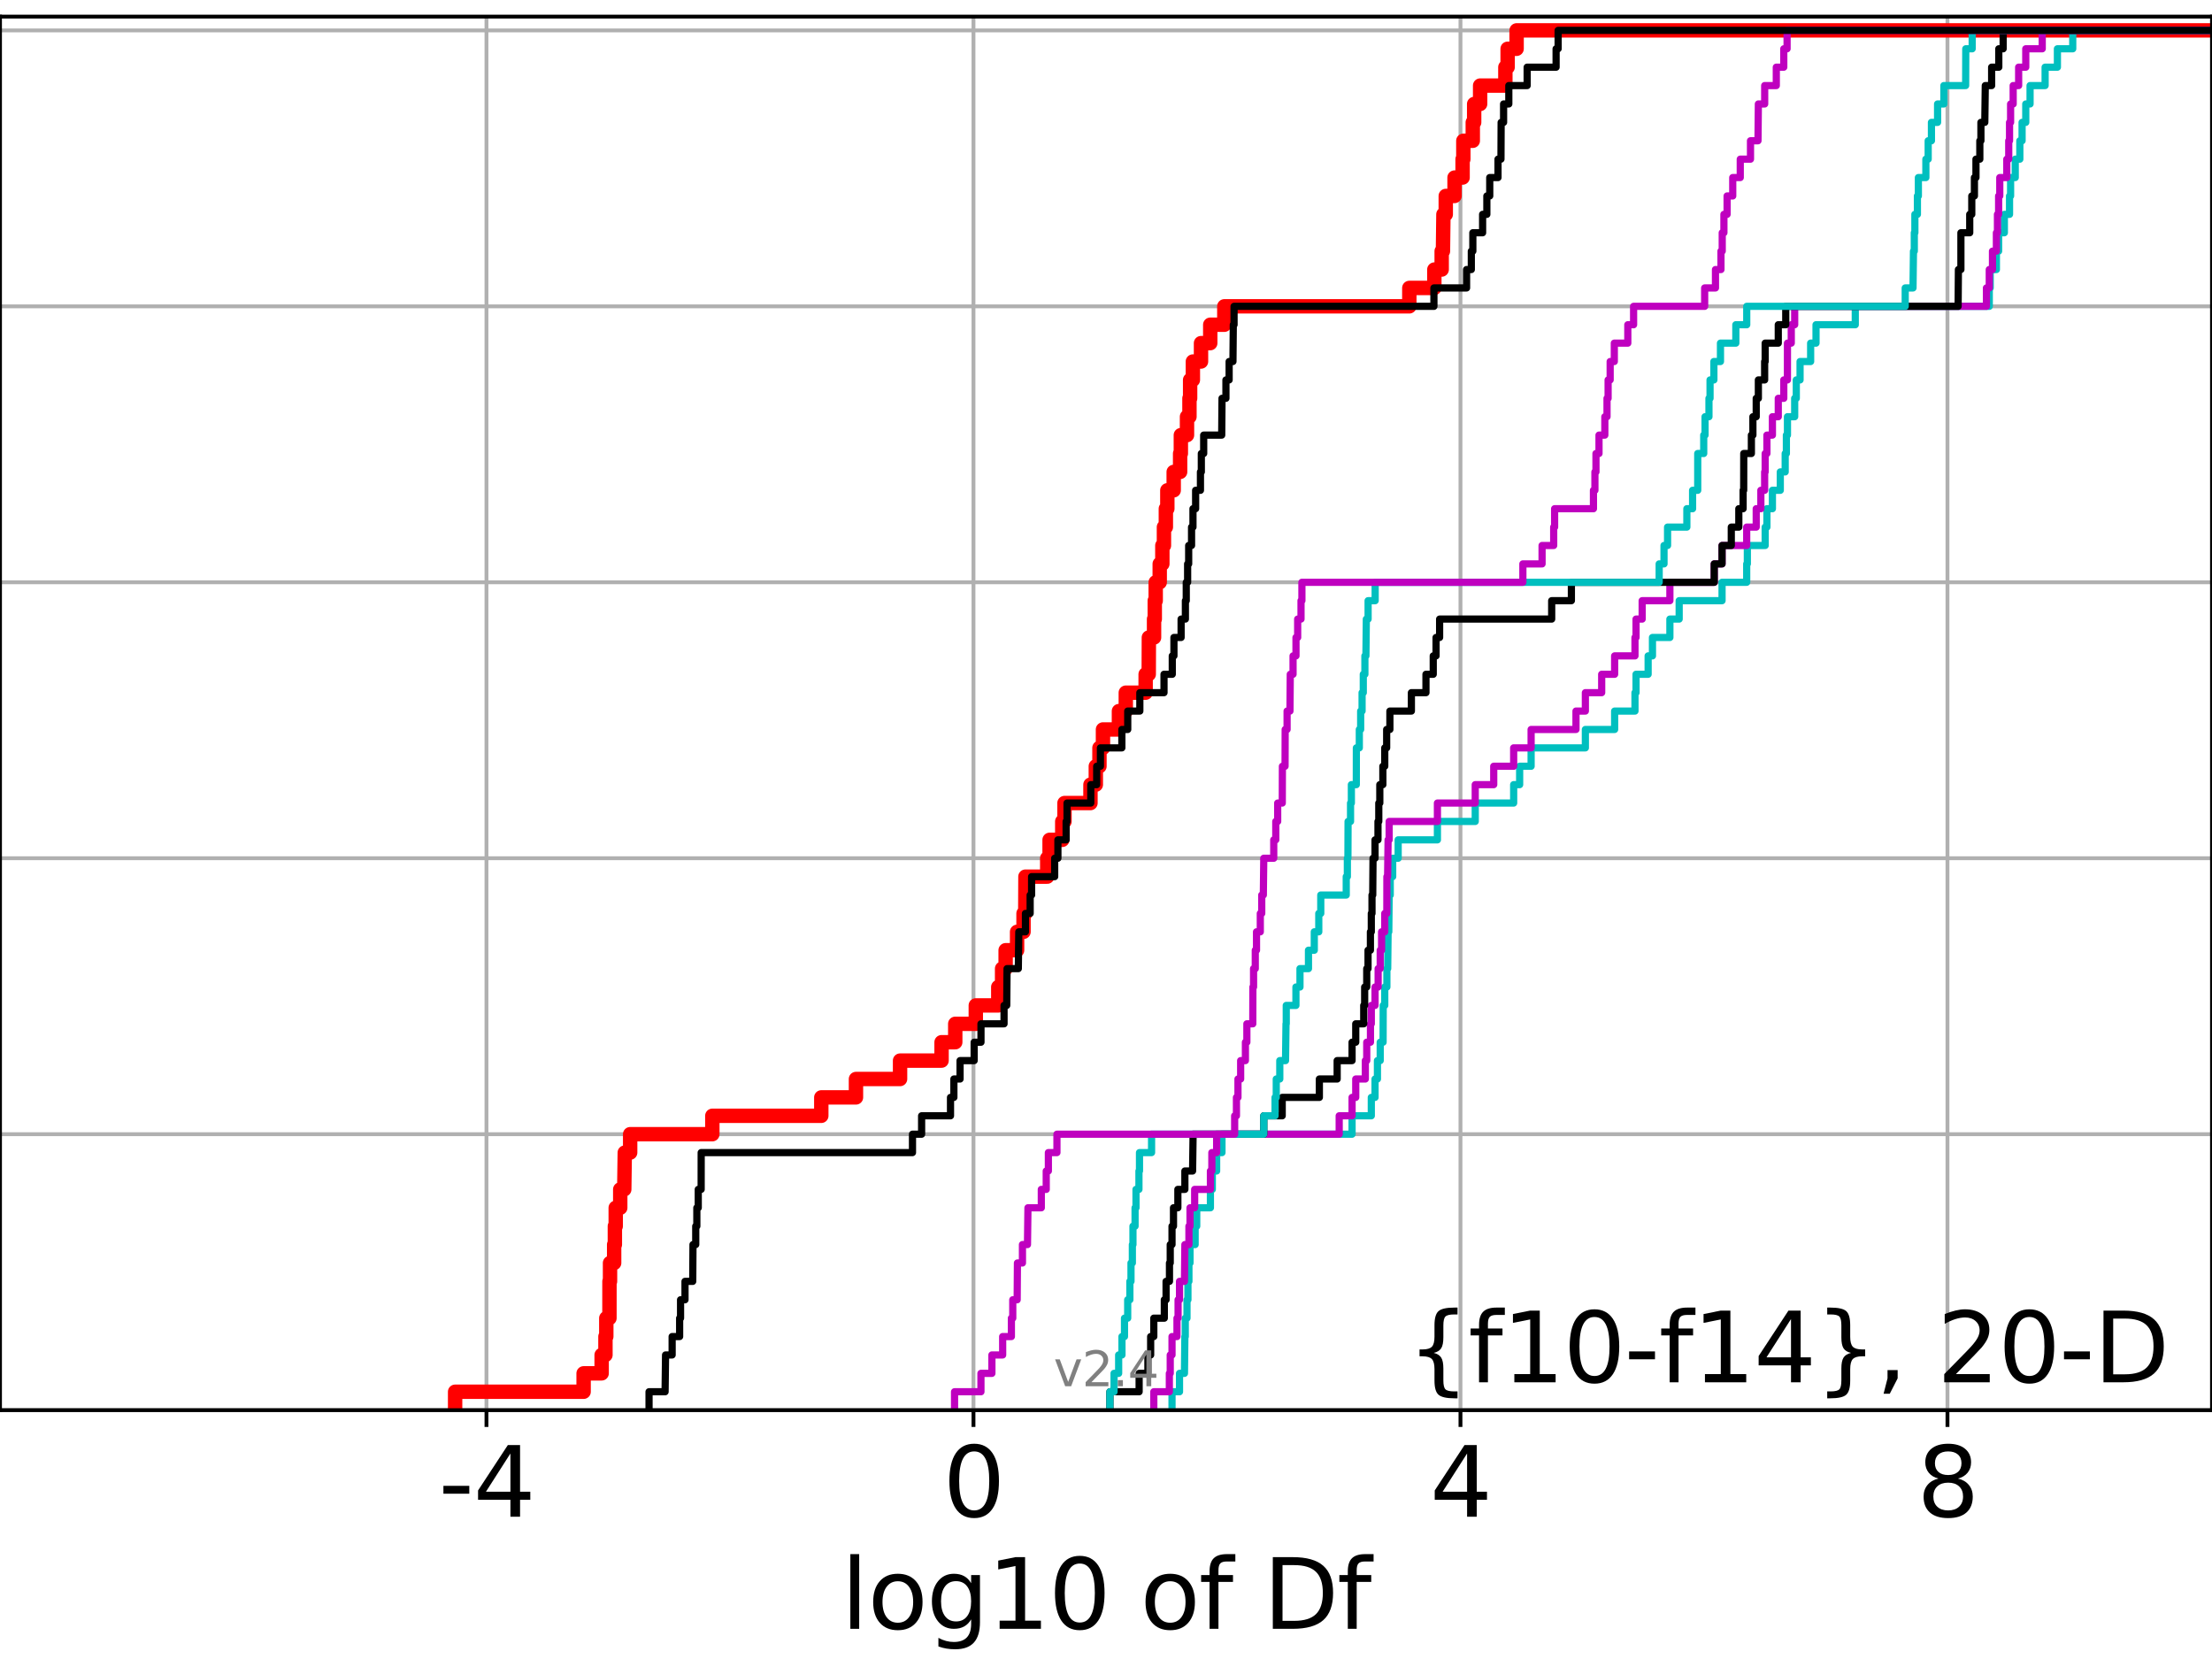 <?xml version="1.0" encoding="utf-8" standalone="no"?>
<!DOCTYPE svg PUBLIC "-//W3C//DTD SVG 1.1//EN"
  "http://www.w3.org/Graphics/SVG/1.1/DTD/svg11.dtd">
<svg height="345.6pt" version="1.1" viewBox="0 0 460.8 345.6" width="460.8pt" xmlns="http://www.w3.org/2000/svg" xmlns:xlink="http://www.w3.org/1999/xlink">
 <defs>
  <style type="text/css">*{stroke-linecap:butt;stroke-linejoin:round;}</style>
 </defs>
 <g id="figure_1">
  <g id="patch_1">
   <path d="M 0 345.6 
L 460.8 345.6 
L 460.8 0 
L 0 0 
z
" style="fill:#ffffff;"/>
  </g>
  <g id="axes_1">
   <g id="patch_2">
    <path d="M 0 293.76 
L 460.8 293.76 
L 460.8 3.456 
L 0 3.456 
z
" style="fill:#ffffff;"/>
   </g>
   <g id="matplotlib.axis_1">
    <g id="xtick_1">
     <g id="line2d_1">
      <path clip-path="url(#p636475ca36)" d="M 101.341 293.76 
L 101.341 3.456 
" style="fill:none;stroke:#b0b0b0;stroke-linecap:square;stroke-width:0.8;"/>
     </g>
     <g id="line2d_2">
      <defs>
       <path d="M 0 0 
L 0 3.5 
" id="m6264d3bb5f" style="stroke:#000000;stroke-width:0.8;"/>
      </defs>
      <g>
       <use style="stroke:#000000;stroke-width:0.8;" x="101.341" xlink:href="#m6264d3bb5f" y="293.76"/>
      </g>
     </g>
     <g id="text_1">
      <!-- -4 -->
      <g transform="translate(91.371 315.957)scale(0.2 -0.2)">
       <defs>
        <path d="M 313 2009 
L 1997 2009 
L 1997 1497 
L 313 1497 
L 313 2009 
z
" id="DejaVuSans-2d" transform="scale(0.016)"/>
        <path d="M 2419 4116 
L 825 1625 
L 2419 1625 
L 2419 4116 
z
M 2253 4666 
L 3047 4666 
L 3047 1625 
L 3713 1625 
L 3713 1100 
L 3047 1100 
L 3047 0 
L 2419 0 
L 2419 1100 
L 313 1100 
L 313 1709 
L 2253 4666 
z
" id="DejaVuSans-34" transform="scale(0.016)"/>
       </defs>
       <use xlink:href="#DejaVuSans-2d"/>
       <use x="36.084" xlink:href="#DejaVuSans-34"/>
      </g>
     </g>
    </g>
    <g id="xtick_2">
     <g id="line2d_3">
      <path clip-path="url(#p636475ca36)" d="M 202.792 293.76 
L 202.792 3.456 
" style="fill:none;stroke:#b0b0b0;stroke-linecap:square;stroke-width:0.8;"/>
     </g>
     <g id="line2d_4">
      <g>
       <use style="stroke:#000000;stroke-width:0.8;" x="202.792" xlink:href="#m6264d3bb5f" y="293.76"/>
      </g>
     </g>
     <g id="text_2">
      <!-- 0 -->
      <g transform="translate(196.43 315.957)scale(0.2 -0.2)">
       <defs>
        <path d="M 2034 4250 
Q 1547 4250 1301 3770 
Q 1056 3291 1056 2328 
Q 1056 1369 1301 889 
Q 1547 409 2034 409 
Q 2525 409 2770 889 
Q 3016 1369 3016 2328 
Q 3016 3291 2770 3770 
Q 2525 4250 2034 4250 
z
M 2034 4750 
Q 2819 4750 3233 4129 
Q 3647 3509 3647 2328 
Q 3647 1150 3233 529 
Q 2819 -91 2034 -91 
Q 1250 -91 836 529 
Q 422 1150 422 2328 
Q 422 3509 836 4129 
Q 1250 4750 2034 4750 
z
" id="DejaVuSans-30" transform="scale(0.016)"/>
       </defs>
       <use xlink:href="#DejaVuSans-30"/>
      </g>
     </g>
    </g>
    <g id="xtick_3">
     <g id="line2d_5">
      <path clip-path="url(#p636475ca36)" d="M 304.243 293.76 
L 304.243 3.456 
" style="fill:none;stroke:#b0b0b0;stroke-linecap:square;stroke-width:0.8;"/>
     </g>
     <g id="line2d_6">
      <g>
       <use style="stroke:#000000;stroke-width:0.8;" x="304.243" xlink:href="#m6264d3bb5f" y="293.76"/>
      </g>
     </g>
     <g id="text_3">
      <!-- 4 -->
      <g transform="translate(297.881 315.957)scale(0.2 -0.2)">
       <use xlink:href="#DejaVuSans-34"/>
      </g>
     </g>
    </g>
    <g id="xtick_4">
     <g id="line2d_7">
      <path clip-path="url(#p636475ca36)" d="M 405.694 293.76 
L 405.694 3.456 
" style="fill:none;stroke:#b0b0b0;stroke-linecap:square;stroke-width:0.8;"/>
     </g>
     <g id="line2d_8">
      <g>
       <use style="stroke:#000000;stroke-width:0.8;" x="405.694" xlink:href="#m6264d3bb5f" y="293.76"/>
      </g>
     </g>
     <g id="text_4">
      <!-- 8 -->
      <g transform="translate(399.332 315.957)scale(0.2 -0.2)">
       <defs>
        <path d="M 2034 2216 
Q 1584 2216 1326 1975 
Q 1069 1734 1069 1313 
Q 1069 891 1326 650 
Q 1584 409 2034 409 
Q 2484 409 2743 651 
Q 3003 894 3003 1313 
Q 3003 1734 2745 1975 
Q 2488 2216 2034 2216 
z
M 1403 2484 
Q 997 2584 770 2862 
Q 544 3141 544 3541 
Q 544 4100 942 4425 
Q 1341 4750 2034 4750 
Q 2731 4750 3128 4425 
Q 3525 4100 3525 3541 
Q 3525 3141 3298 2862 
Q 3072 2584 2669 2484 
Q 3125 2378 3379 2068 
Q 3634 1759 3634 1313 
Q 3634 634 3220 271 
Q 2806 -91 2034 -91 
Q 1263 -91 848 271 
Q 434 634 434 1313 
Q 434 1759 690 2068 
Q 947 2378 1403 2484 
z
M 1172 3481 
Q 1172 3119 1398 2916 
Q 1625 2713 2034 2713 
Q 2441 2713 2670 2916 
Q 2900 3119 2900 3481 
Q 2900 3844 2670 4047 
Q 2441 4250 2034 4250 
Q 1625 4250 1398 4047 
Q 1172 3844 1172 3481 
z
" id="DejaVuSans-38" transform="scale(0.016)"/>
       </defs>
       <use xlink:href="#DejaVuSans-38"/>
      </g>
     </g>
    </g>
    <g id="text_5">
     <!-- log10 of Df -->
     <g transform="translate(175.214 339.313)scale(0.2 -0.2)">
      <defs>
       <path d="M 603 4863 
L 1178 4863 
L 1178 0 
L 603 0 
L 603 4863 
z
" id="DejaVuSans-6c" transform="scale(0.016)"/>
       <path d="M 1959 3097 
Q 1497 3097 1228 2736 
Q 959 2375 959 1747 
Q 959 1119 1226 758 
Q 1494 397 1959 397 
Q 2419 397 2687 759 
Q 2956 1122 2956 1747 
Q 2956 2369 2687 2733 
Q 2419 3097 1959 3097 
z
M 1959 3584 
Q 2709 3584 3137 3096 
Q 3566 2609 3566 1747 
Q 3566 888 3137 398 
Q 2709 -91 1959 -91 
Q 1206 -91 779 398 
Q 353 888 353 1747 
Q 353 2609 779 3096 
Q 1206 3584 1959 3584 
z
" id="DejaVuSans-6f" transform="scale(0.016)"/>
       <path d="M 2906 1791 
Q 2906 2416 2648 2759 
Q 2391 3103 1925 3103 
Q 1463 3103 1205 2759 
Q 947 2416 947 1791 
Q 947 1169 1205 825 
Q 1463 481 1925 481 
Q 2391 481 2648 825 
Q 2906 1169 2906 1791 
z
M 3481 434 
Q 3481 -459 3084 -895 
Q 2688 -1331 1869 -1331 
Q 1566 -1331 1297 -1286 
Q 1028 -1241 775 -1147 
L 775 -588 
Q 1028 -725 1275 -790 
Q 1522 -856 1778 -856 
Q 2344 -856 2625 -561 
Q 2906 -266 2906 331 
L 2906 616 
Q 2728 306 2450 153 
Q 2172 0 1784 0 
Q 1141 0 747 490 
Q 353 981 353 1791 
Q 353 2603 747 3093 
Q 1141 3584 1784 3584 
Q 2172 3584 2450 3431 
Q 2728 3278 2906 2969 
L 2906 3500 
L 3481 3500 
L 3481 434 
z
" id="DejaVuSans-67" transform="scale(0.016)"/>
       <path d="M 794 531 
L 1825 531 
L 1825 4091 
L 703 3866 
L 703 4441 
L 1819 4666 
L 2450 4666 
L 2450 531 
L 3481 531 
L 3481 0 
L 794 0 
L 794 531 
z
" id="DejaVuSans-31" transform="scale(0.016)"/>
       <path id="DejaVuSans-20" transform="scale(0.016)"/>
       <path d="M 2375 4863 
L 2375 4384 
L 1825 4384 
Q 1516 4384 1395 4259 
Q 1275 4134 1275 3809 
L 1275 3500 
L 2222 3500 
L 2222 3053 
L 1275 3053 
L 1275 0 
L 697 0 
L 697 3053 
L 147 3053 
L 147 3500 
L 697 3500 
L 697 3744 
Q 697 4328 969 4595 
Q 1241 4863 1831 4863 
L 2375 4863 
z
" id="DejaVuSans-66" transform="scale(0.016)"/>
       <path d="M 1259 4147 
L 1259 519 
L 2022 519 
Q 2988 519 3436 956 
Q 3884 1394 3884 2338 
Q 3884 3275 3436 3711 
Q 2988 4147 2022 4147 
L 1259 4147 
z
M 628 4666 
L 1925 4666 
Q 3281 4666 3915 4102 
Q 4550 3538 4550 2338 
Q 4550 1131 3912 565 
Q 3275 0 1925 0 
L 628 0 
L 628 4666 
z
" id="DejaVuSans-44" transform="scale(0.016)"/>
      </defs>
      <use xlink:href="#DejaVuSans-6c"/>
      <use x="27.783" xlink:href="#DejaVuSans-6f"/>
      <use x="88.965" xlink:href="#DejaVuSans-67"/>
      <use x="152.441" xlink:href="#DejaVuSans-31"/>
      <use x="216.064" xlink:href="#DejaVuSans-30"/>
      <use x="279.688" xlink:href="#DejaVuSans-20"/>
      <use x="311.475" xlink:href="#DejaVuSans-6f"/>
      <use x="372.656" xlink:href="#DejaVuSans-66"/>
      <use x="407.861" xlink:href="#DejaVuSans-20"/>
      <use x="439.648" xlink:href="#DejaVuSans-44"/>
      <use x="516.65" xlink:href="#DejaVuSans-66"/>
     </g>
    </g>
   </g>
   <g id="matplotlib.axis_2">
    <g id="ytick_1">
     <g id="line2d_9">
      <path clip-path="url(#p636475ca36)" d="M 0 293.76 
L 460.8 293.76 
" style="fill:none;stroke:#b0b0b0;stroke-linecap:square;stroke-width:0.8;"/>
     </g>
     <g id="line2d_10">
      <defs>
       <path d="M 0 0 
L -3.5 0 
" id="m1bed88e02f" style="stroke:#000000;stroke-width:0.8;"/>
      </defs>
      <g>
       <use style="stroke:#000000;stroke-width:0.8;" x="0" xlink:href="#m1bed88e02f" y="293.76"/>
      </g>
     </g>
    </g>
    <g id="ytick_2">
     <g id="line2d_11">
      <path clip-path="url(#p636475ca36)" d="M 0 236.274 
L 460.8 236.274 
" style="fill:none;stroke:#b0b0b0;stroke-linecap:square;stroke-width:0.8;"/>
     </g>
     <g id="line2d_12">
      <g>
       <use style="stroke:#000000;stroke-width:0.8;" x="0" xlink:href="#m1bed88e02f" y="236.274"/>
      </g>
     </g>
    </g>
    <g id="ytick_3">
     <g id="line2d_13">
      <path clip-path="url(#p636475ca36)" d="M 0 178.788 
L 460.8 178.788 
" style="fill:none;stroke:#b0b0b0;stroke-linecap:square;stroke-width:0.8;"/>
     </g>
     <g id="line2d_14">
      <g>
       <use style="stroke:#000000;stroke-width:0.8;" x="0" xlink:href="#m1bed88e02f" y="178.788"/>
      </g>
     </g>
    </g>
    <g id="ytick_4">
     <g id="line2d_15">
      <path clip-path="url(#p636475ca36)" d="M 0 121.302 
L 460.8 121.302 
" style="fill:none;stroke:#b0b0b0;stroke-linecap:square;stroke-width:0.8;"/>
     </g>
     <g id="line2d_16">
      <g>
       <use style="stroke:#000000;stroke-width:0.8;" x="0" xlink:href="#m1bed88e02f" y="121.302"/>
      </g>
     </g>
    </g>
    <g id="ytick_5">
     <g id="line2d_17">
      <path clip-path="url(#p636475ca36)" d="M 0 63.816 
L 460.8 63.816 
" style="fill:none;stroke:#b0b0b0;stroke-linecap:square;stroke-width:0.8;"/>
     </g>
     <g id="line2d_18">
      <g>
       <use style="stroke:#000000;stroke-width:0.8;" x="0" xlink:href="#m1bed88e02f" y="63.816"/>
      </g>
     </g>
    </g>
    <g id="ytick_6">
     <g id="line2d_19">
      <path clip-path="url(#p636475ca36)" d="M 0 6.33 
L 460.8 6.33 
" style="fill:none;stroke:#b0b0b0;stroke-linecap:square;stroke-width:0.8;"/>
     </g>
     <g id="line2d_20">
      <g>
       <use style="stroke:#000000;stroke-width:0.8;" x="0" xlink:href="#m1bed88e02f" y="6.33"/>
      </g>
     </g>
    </g>
   </g>
   <g id="line2d_21">
    <path clip-path="url(#p636475ca36)" d="M 94.809 293.76 
L 94.809 289.928 
L 121.577 289.928 
L 121.577 286.095 
L 125.332 286.095 
L 125.332 282.263 
L 126.127 282.263 
L 126.127 278.43 
L 126.302 278.43 
L 126.302 274.598 
L 126.959 274.598 
L 126.963 266.933 
L 127.079 266.933 
L 127.079 263.101 
L 127.938 263.101 
L 127.938 259.268 
L 128.089 259.268 
L 128.089 255.436 
L 128.265 255.436 
L 128.265 251.604 
L 129.207 251.604 
L 129.207 247.771 
L 130.043 247.771 
L 130.152 240.106 
L 131.273 240.106 
L 131.273 236.274 
L 148.391 236.274 
L 148.391 232.442 
L 171.09 232.442 
L 171.09 228.609 
L 178.313 228.609 
L 178.313 224.777 
L 187.499 224.777 
L 187.499 220.944 
L 196.146 220.944 
L 196.146 217.112 
L 198.996 217.112 
L 198.996 213.28 
L 203.276 213.28 
L 203.276 209.447 
L 207.958 209.447 
L 207.958 205.615 
L 208.756 205.615 
L 208.756 201.782 
L 209.493 201.782 
L 209.493 197.95 
L 211.879 197.95 
L 211.879 194.118 
L 213.22 194.118 
L 213.22 190.285 
L 213.583 190.285 
L 213.618 182.621 
L 218.157 182.621 
L 218.157 178.788 
L 218.649 178.788 
L 218.649 174.956 
L 221.288 174.956 
L 221.288 171.123 
L 221.752 171.123 
L 221.752 167.291 
L 227.163 167.291 
L 227.163 163.459 
L 228.279 163.459 
L 228.279 159.626 
L 229.038 159.626 
L 229.038 155.794 
L 229.77 155.794 
L 229.77 151.961 
L 233.095 151.961 
L 233.095 148.129 
L 234.524 148.129 
L 234.524 144.297 
L 238.658 144.297 
L 238.658 140.464 
L 239.302 140.464 
L 239.33 132.799 
L 240.41 132.799 
L 240.41 128.967 
L 240.561 128.967 
L 240.561 125.135 
L 240.755 125.135 
L 240.755 121.302 
L 241.591 121.302 
L 241.591 117.47 
L 242.139 117.47 
L 242.139 113.637 
L 242.47 113.637 
L 242.47 109.805 
L 242.869 109.805 
L 242.869 105.973 
L 243.177 105.973 
L 243.177 102.14 
L 244.502 102.14 
L 244.502 98.308 
L 245.84 98.308 
L 245.84 94.475 
L 245.992 94.475 
L 245.992 90.643 
L 247.273 90.643 
L 247.273 86.811 
L 247.786 86.811 
L 247.786 82.978 
L 247.925 82.978 
L 247.925 79.146 
L 248.497 79.146 
L 248.497 75.313 
L 250.192 75.313 
L 250.192 71.481 
L 252.116 71.481 
L 252.116 67.649 
L 255.049 67.649 
L 255.049 63.816 
L 293.587 63.816 
L 293.587 59.984 
L 298.799 59.984 
L 298.799 56.151 
L 300.328 56.151 
L 300.328 52.319 
L 300.593 52.319 
L 300.69 44.654 
L 301.178 44.654 
L 301.178 40.822 
L 303.01 40.822 
L 303.01 36.989 
L 304.684 36.989 
L 304.684 33.157 
L 304.839 33.157 
L 304.839 29.325 
L 306.807 29.325 
L 306.807 25.492 
L 307.095 25.492 
L 307.095 21.66 
L 308.337 21.66 
L 308.337 17.827 
L 313.596 17.827 
L 313.596 13.995 
L 314.067 13.995 
L 314.067 10.163 
L 315.936 10.163 
L 315.936 6.33 
L 315.936 6.33 
L 460.8 6.33 
L 460.8 6.33 
" style="fill:none;stroke:#ff0000;stroke-linecap:square;stroke-width:3;"/>
   </g>
   <g id="line2d_22">
    <path clip-path="url(#p636475ca36)" d="M 244.153 293.76 
L 244.153 289.928 
L 245.715 289.928 
L 245.715 286.095 
L 246.745 286.095 
L 246.831 278.43 
L 246.913 278.43 
L 246.913 274.598 
L 247.272 274.598 
L 247.272 270.766 
L 247.468 270.766 
L 247.468 266.933 
L 247.675 266.933 
L 247.675 263.101 
L 247.9 263.101 
L 247.9 259.268 
L 248.967 259.268 
L 248.967 255.436 
L 249.299 255.436 
L 249.299 251.604 
L 252.152 251.604 
L 252.152 247.771 
L 252.548 247.771 
L 252.548 243.939 
L 253.449 243.939 
L 253.449 240.106 
L 254.562 240.106 
L 254.562 236.274 
L 281.661 236.274 
L 281.661 232.442 
L 285.669 232.442 
L 285.669 228.609 
L 286.446 228.609 
L 286.446 224.777 
L 286.946 224.777 
L 286.946 220.944 
L 287.523 220.944 
L 287.523 217.112 
L 288.123 217.112 
L 288.151 209.447 
L 288.471 209.447 
L 288.471 205.615 
L 288.914 205.615 
L 288.914 201.782 
L 289.082 201.782 
L 289.165 194.118 
L 289.311 194.118 
L 289.387 186.453 
L 289.61 186.453 
L 289.61 182.621 
L 290.122 182.621 
L 290.122 178.788 
L 291.262 178.788 
L 291.262 174.956 
L 299.439 174.956 
L 299.439 171.123 
L 307.32 171.123 
L 307.32 167.291 
L 315.324 167.291 
L 315.324 163.459 
L 316.571 163.459 
L 316.571 159.626 
L 318.959 159.626 
L 318.959 155.794 
L 330.262 155.794 
L 330.262 151.961 
L 336.358 151.961 
L 336.358 148.129 
L 340.596 148.129 
L 340.596 144.297 
L 340.818 144.297 
L 340.818 140.464 
L 343.336 140.464 
L 343.336 136.632 
L 344.237 136.632 
L 344.237 132.799 
L 347.867 132.799 
L 347.867 128.967 
L 349.802 128.967 
L 349.802 125.135 
L 358.735 125.135 
L 358.735 121.302 
L 363.868 121.302 
L 363.868 117.47 
L 364.004 117.47 
L 364.004 113.637 
L 367.719 113.637 
L 367.719 109.805 
L 368.079 109.805 
L 368.079 105.973 
L 369.226 105.973 
L 369.226 102.14 
L 370.867 102.14 
L 370.867 98.308 
L 371.889 98.308 
L 371.889 94.475 
L 372.136 94.475 
L 372.136 90.643 
L 372.36 90.643 
L 372.36 86.811 
L 373.865 86.811 
L 373.865 82.978 
L 374.201 82.978 
L 374.201 79.146 
L 374.985 79.146 
L 374.985 75.313 
L 377.19 75.313 
L 377.19 71.481 
L 378.311 71.481 
L 378.311 67.649 
L 386.488 67.649 
L 386.488 63.816 
L 414.4 63.816 
L 414.4 59.984 
L 414.593 59.984 
L 414.593 56.151 
L 415.885 56.151 
L 415.885 52.319 
L 416.349 52.319 
L 416.349 48.487 
L 417.544 48.487 
L 417.544 44.654 
L 418.623 44.654 
L 418.623 40.822 
L 418.844 40.822 
L 418.844 36.989 
L 419.813 36.989 
L 419.813 33.157 
L 420.768 33.157 
L 420.768 29.325 
L 421.239 29.325 
L 421.239 25.492 
L 422.004 25.492 
L 422.004 21.66 
L 422.9 21.66 
L 422.9 17.827 
L 426.036 17.827 
L 426.036 13.995 
L 428.596 13.995 
L 428.596 10.163 
L 431.79 10.163 
L 431.79 6.33 
L 431.79 6.33 
L 460.8 6.33 
L 460.8 6.33 
" style="fill:none;stroke:#00bfbf;stroke-linecap:square;stroke-width:1.5;"/>
   </g>
   <g id="line2d_23">
    <path clip-path="url(#p636475ca36)" d="M 240.359 293.76 
L 240.359 289.928 
L 243.596 289.928 
L 243.596 286.095 
L 243.782 286.095 
L 243.782 282.263 
L 244.153 282.263 
L 244.153 278.43 
L 245.188 278.43 
L 245.188 274.598 
L 245.416 274.598 
L 245.416 270.766 
L 245.715 270.766 
L 245.715 266.933 
L 246.745 266.933 
L 246.831 259.268 
L 247.675 259.268 
L 247.675 255.436 
L 247.9 255.436 
L 247.9 251.604 
L 248.87 251.604 
L 248.87 247.771 
L 252.152 247.771 
L 252.152 243.939 
L 252.45 243.939 
L 252.45 240.106 
L 253.449 240.106 
L 253.449 236.274 
L 278.978 236.274 
L 278.978 232.442 
L 281.661 232.442 
L 281.661 228.609 
L 282.427 228.609 
L 282.427 224.777 
L 284.422 224.777 
L 284.422 220.944 
L 284.717 220.944 
L 284.717 217.112 
L 285.492 217.112 
L 285.492 213.28 
L 285.669 213.28 
L 285.669 209.447 
L 286.446 209.447 
L 286.446 205.615 
L 287.092 205.615 
L 287.092 201.782 
L 287.523 201.782 
L 287.523 197.95 
L 287.809 197.95 
L 287.809 194.118 
L 288.471 194.118 
L 288.471 190.285 
L 288.901 190.285 
L 288.914 182.621 
L 289.063 182.621 
L 289.165 174.956 
L 289.387 174.956 
L 289.387 171.123 
L 299.439 171.123 
L 299.439 167.291 
L 307.32 167.291 
L 307.32 163.459 
L 311.171 163.459 
L 311.171 159.626 
L 315.324 159.626 
L 315.324 155.794 
L 318.959 155.794 
L 318.959 151.961 
L 328.307 151.961 
L 328.307 148.129 
L 330.262 148.129 
L 330.262 144.297 
L 333.661 144.297 
L 333.661 140.464 
L 336.358 140.464 
L 336.358 136.632 
L 340.596 136.632 
L 340.596 132.799 
L 340.818 132.799 
L 340.818 128.967 
L 342.093 128.967 
L 342.093 125.135 
L 347.867 125.135 
L 347.867 121.302 
L 357.106 121.302 
L 357.106 117.47 
L 358.735 117.47 
L 358.735 113.637 
L 363.868 113.637 
L 363.868 109.805 
L 365.853 109.805 
L 365.853 105.973 
L 366.819 105.973 
L 366.819 102.14 
L 367.606 102.14 
L 367.606 98.308 
L 367.719 98.308 
L 367.719 94.475 
L 368.079 94.475 
L 368.079 90.643 
L 369.226 90.643 
L 369.226 86.811 
L 370.447 86.811 
L 370.447 82.978 
L 371.597 82.978 
L 371.597 79.146 
L 372.353 79.146 
L 372.36 71.481 
L 373.155 71.481 
L 373.155 67.649 
L 373.865 67.649 
L 373.865 63.816 
L 413.811 63.816 
L 413.811 59.984 
L 414.4 59.984 
L 414.4 56.151 
L 415.07 56.151 
L 415.07 52.319 
L 415.885 52.319 
L 415.885 48.487 
L 416.107 48.487 
L 416.107 44.654 
L 416.349 44.654 
L 416.349 40.822 
L 416.59 40.822 
L 416.59 36.989 
L 418.053 36.989 
L 418.053 33.157 
L 418.456 33.157 
L 418.456 29.325 
L 418.623 29.325 
L 418.623 25.492 
L 418.844 25.492 
L 418.844 21.66 
L 419.382 21.66 
L 419.382 17.827 
L 420.52 17.827 
L 420.52 13.995 
L 422.004 13.995 
L 422.004 10.163 
L 425.434 10.163 
L 425.434 6.33 
L 425.434 6.33 
L 460.8 6.33 
L 460.8 6.33 
" style="fill:none;stroke:#bf00bf;stroke-linecap:square;stroke-width:1.5;"/>
   </g>
   <g id="line2d_24">
    <path clip-path="url(#p636475ca36)" d="M 231.211 293.76 
L 231.211 289.928 
L 237.302 289.928 
L 237.302 286.095 
L 239.13 286.095 
L 239.13 282.263 
L 239.703 282.263 
L 239.703 278.43 
L 240.359 278.43 
L 240.359 274.598 
L 242.549 274.598 
L 242.549 270.766 
L 242.915 270.766 
L 242.915 266.933 
L 243.622 266.933 
L 243.622 263.101 
L 243.782 263.101 
L 243.782 259.268 
L 244.153 259.268 
L 244.153 255.436 
L 244.46 255.436 
L 244.46 251.604 
L 245.371 251.604 
L 245.371 247.771 
L 246.831 247.771 
L 246.831 243.939 
L 248.437 243.939 
L 248.545 236.274 
L 263.269 236.274 
L 263.269 232.442 
L 267.107 232.442 
L 267.107 228.609 
L 274.847 228.609 
L 274.847 224.777 
L 278.556 224.777 
L 278.556 220.944 
L 281.661 220.944 
L 281.661 217.112 
L 282.427 217.112 
L 282.427 213.28 
L 284.09 213.28 
L 284.09 209.447 
L 284.285 209.447 
L 284.285 205.615 
L 284.717 205.615 
L 284.717 201.782 
L 284.986 201.782 
L 284.986 197.95 
L 285.482 197.95 
L 285.482 194.118 
L 285.669 194.118 
L 285.669 190.285 
L 285.812 190.285 
L 285.812 186.453 
L 285.964 186.453 
L 286.026 178.788 
L 286.446 178.788 
L 286.446 174.956 
L 287.058 174.956 
L 287.058 171.123 
L 287.226 171.123 
L 287.226 167.291 
L 287.44 167.291 
L 287.44 163.459 
L 288.074 163.459 
L 288.074 159.626 
L 288.471 159.626 
L 288.471 155.794 
L 288.867 155.794 
L 288.867 151.961 
L 289.539 151.961 
L 289.539 148.129 
L 294.018 148.129 
L 294.018 144.297 
L 297.055 144.297 
L 297.055 140.464 
L 298.57 140.464 
L 298.57 136.632 
L 299.158 136.632 
L 299.158 132.799 
L 299.899 132.799 
L 299.899 128.967 
L 323.244 128.967 
L 323.244 125.135 
L 327.349 125.135 
L 327.349 121.302 
L 357.106 121.302 
L 357.106 117.47 
L 358.735 117.47 
L 358.735 113.637 
L 360.659 113.637 
L 360.659 109.805 
L 362.227 109.805 
L 362.227 105.973 
L 363.121 105.973 
L 363.121 102.14 
L 363.242 102.14 
L 363.257 94.475 
L 364.845 94.475 
L 364.845 90.643 
L 365.161 90.643 
L 365.161 86.811 
L 365.853 86.811 
L 365.853 82.978 
L 366.301 82.978 
L 366.301 79.146 
L 367.606 79.146 
L 367.606 75.313 
L 367.719 75.313 
L 367.719 71.481 
L 370.447 71.481 
L 370.447 67.649 
L 372.005 67.649 
L 372.005 63.816 
L 407.912 63.816 
L 407.972 56.151 
L 408.493 56.151 
L 408.495 48.487 
L 410.331 48.487 
L 410.331 44.654 
L 410.758 44.654 
L 410.758 40.822 
L 411.307 40.822 
L 411.307 36.989 
L 411.63 36.989 
L 411.63 33.157 
L 412.433 33.157 
L 412.433 29.325 
L 412.661 29.325 
L 412.661 25.492 
L 413.471 25.492 
L 413.571 17.827 
L 414.896 17.827 
L 414.896 13.995 
L 416.386 13.995 
L 416.386 10.163 
L 417.293 10.163 
L 417.293 6.33 
L 417.293 6.33 
L 460.8 6.33 
L 460.8 6.33 
" style="fill:none;stroke:#000000;stroke-linecap:square;stroke-width:1.5;"/>
   </g>
   <g id="line2d_25">
    <path clip-path="url(#p636475ca36)" d="M 231.211 293.76 
L 231.211 289.928 
L 232.078 289.928 
L 232.078 286.095 
L 233.035 286.095 
L 233.035 282.263 
L 233.725 282.263 
L 233.725 278.43 
L 234.252 278.43 
L 234.252 274.598 
L 234.919 274.598 
L 234.919 270.766 
L 235.372 270.766 
L 235.372 266.933 
L 235.607 266.933 
L 235.607 263.101 
L 235.892 263.101 
L 235.892 259.268 
L 236.016 259.268 
L 236.016 255.436 
L 236.456 255.436 
L 236.456 251.604 
L 236.65 251.604 
L 236.65 247.771 
L 237.263 247.771 
L 237.263 243.939 
L 237.378 243.939 
L 237.378 240.106 
L 239.894 240.106 
L 239.894 236.274 
L 263.269 236.274 
L 263.269 232.442 
L 265.617 232.442 
L 265.617 228.609 
L 265.87 228.609 
L 265.87 224.777 
L 266.604 224.777 
L 266.604 220.944 
L 267.8 220.944 
L 267.9 213.28 
L 267.95 213.28 
L 267.95 209.447 
L 269.966 209.447 
L 269.966 205.615 
L 270.809 205.615 
L 270.809 201.782 
L 272.579 201.782 
L 272.579 197.95 
L 273.791 197.95 
L 273.791 194.118 
L 274.726 194.118 
L 274.726 190.285 
L 275.141 190.285 
L 275.141 186.453 
L 280.447 186.453 
L 280.447 182.621 
L 280.68 182.621 
L 280.68 178.788 
L 280.797 178.788 
L 280.827 171.123 
L 281.342 171.123 
L 281.342 167.291 
L 281.515 167.291 
L 281.515 163.459 
L 282.543 163.459 
L 282.557 155.794 
L 283.17 155.794 
L 283.17 151.961 
L 283.451 151.961 
L 283.451 148.129 
L 283.746 148.129 
L 283.746 144.297 
L 283.998 144.297 
L 283.998 140.464 
L 284.332 140.464 
L 284.332 136.632 
L 284.546 136.632 
L 284.632 128.967 
L 285.001 128.967 
L 285.001 125.135 
L 286.473 125.135 
L 286.473 121.302 
L 345.637 121.302 
L 345.637 117.47 
L 346.645 117.47 
L 346.645 113.637 
L 347.385 113.637 
L 347.385 109.805 
L 351.403 109.805 
L 351.403 105.973 
L 352.598 105.973 
L 352.598 102.14 
L 353.667 102.14 
L 353.67 94.475 
L 354.917 94.475 
L 354.917 90.643 
L 355.193 90.643 
L 355.193 86.811 
L 356.007 86.811 
L 356.007 82.978 
L 356.233 82.978 
L 356.233 79.146 
L 357.035 79.146 
L 357.035 75.313 
L 358.405 75.313 
L 358.405 71.481 
L 361.605 71.481 
L 361.605 67.649 
L 363.877 67.649 
L 363.877 63.816 
L 396.892 63.816 
L 396.892 59.984 
L 398.515 59.984 
L 398.612 52.319 
L 398.785 52.319 
L 398.785 48.487 
L 398.903 48.487 
L 398.903 44.654 
L 399.432 44.654 
L 399.432 40.822 
L 399.633 40.822 
L 399.633 36.989 
L 401.194 36.989 
L 401.194 33.157 
L 401.676 33.157 
L 401.676 29.325 
L 402.354 29.325 
L 402.354 25.492 
L 403.633 25.492 
L 403.633 21.66 
L 404.944 21.66 
L 404.944 17.827 
L 409.482 17.827 
L 409.508 10.163 
L 410.843 10.163 
L 410.843 6.33 
L 410.843 6.33 
L 460.8 6.33 
L 460.8 6.33 
" style="fill:none;stroke:#00bfbf;stroke-linecap:square;stroke-width:1.5;"/>
   </g>
   <g id="line2d_26">
    <path clip-path="url(#p636475ca36)" d="M 198.85 293.76 
L 198.85 289.928 
L 204.348 289.928 
L 204.348 286.095 
L 206.633 286.095 
L 206.633 282.263 
L 208.873 282.263 
L 208.873 278.43 
L 210.691 278.43 
L 210.691 274.598 
L 210.977 274.598 
L 210.977 270.766 
L 211.894 270.766 
L 211.95 263.101 
L 212.995 263.101 
L 212.995 259.268 
L 214.043 259.268 
L 214.14 251.604 
L 216.924 251.604 
L 216.924 247.771 
L 217.95 247.771 
L 217.95 243.939 
L 218.396 243.939 
L 218.396 240.106 
L 220.181 240.106 
L 220.181 236.274 
L 257.202 236.274 
L 257.202 232.442 
L 257.575 232.442 
L 257.575 228.609 
L 257.892 228.609 
L 257.892 224.777 
L 258.451 224.777 
L 258.451 220.944 
L 259.442 220.944 
L 259.442 217.112 
L 259.746 217.112 
L 259.746 213.28 
L 260.976 213.28 
L 261 205.615 
L 261.141 205.615 
L 261.141 201.782 
L 261.498 201.782 
L 261.498 197.95 
L 261.756 197.95 
L 261.756 194.118 
L 262.544 194.118 
L 262.544 190.285 
L 262.844 190.285 
L 262.844 186.453 
L 263.175 186.453 
L 263.269 178.788 
L 265.345 178.788 
L 265.345 174.956 
L 265.768 174.956 
L 265.768 171.123 
L 266.165 171.123 
L 266.165 167.291 
L 267.122 167.291 
L 267.148 159.626 
L 267.702 159.626 
L 267.726 151.961 
L 268.124 151.961 
L 268.124 148.129 
L 268.723 148.129 
L 268.787 140.464 
L 269.367 140.464 
L 269.367 136.632 
L 269.978 136.632 
L 269.978 132.799 
L 270.328 132.799 
L 270.328 128.967 
L 271.025 128.967 
L 271.025 125.135 
L 271.212 125.135 
L 271.212 121.302 
L 317.242 121.302 
L 317.242 117.47 
L 321.242 117.47 
L 321.242 113.637 
L 323.662 113.637 
L 323.662 109.805 
L 323.855 109.805 
L 323.855 105.973 
L 331.946 105.973 
L 331.946 102.14 
L 332.251 102.14 
L 332.251 98.308 
L 332.47 98.308 
L 332.47 94.475 
L 333.103 94.475 
L 333.103 90.643 
L 334.315 90.643 
L 334.315 86.811 
L 334.772 86.811 
L 334.772 82.978 
L 334.999 82.978 
L 334.999 79.146 
L 335.426 79.146 
L 335.426 75.313 
L 336.292 75.313 
L 336.292 71.481 
L 339.102 71.481 
L 339.102 67.649 
L 340.308 67.649 
L 340.308 63.816 
L 355.111 63.816 
L 355.111 59.984 
L 357.365 59.984 
L 357.365 56.151 
L 358.509 56.151 
L 358.509 52.319 
L 358.772 52.319 
L 358.772 48.487 
L 359.124 48.487 
L 359.124 44.654 
L 359.787 44.654 
L 359.787 40.822 
L 360.961 40.822 
L 360.961 36.989 
L 362.529 36.989 
L 362.529 33.157 
L 364.66 33.157 
L 364.66 29.325 
L 366.221 29.325 
L 366.3 21.66 
L 367.616 21.66 
L 367.616 17.827 
L 370.037 17.827 
L 370.037 13.995 
L 371.595 13.995 
L 371.595 10.163 
L 372.281 10.163 
L 372.281 6.33 
L 372.281 6.33 
L 460.8 6.33 
L 460.8 6.33 
" style="fill:none;stroke:#bf00bf;stroke-linecap:square;stroke-width:1.5;"/>
   </g>
   <g id="line2d_27">
    <path clip-path="url(#p636475ca36)" d="M 135.207 293.76 
L 135.207 289.928 
L 138.55 289.928 
L 138.648 282.263 
L 140.019 282.263 
L 140.019 278.43 
L 141.579 278.43 
L 141.579 274.598 
L 141.771 274.598 
L 141.771 270.766 
L 142.7 270.766 
L 142.7 266.933 
L 144.309 266.933 
L 144.362 259.268 
L 144.935 259.268 
L 144.935 255.436 
L 145.164 255.436 
L 145.164 251.604 
L 145.459 251.604 
L 145.459 247.771 
L 146.063 247.771 
L 146.07 240.106 
L 190.088 240.106 
L 190.088 236.274 
L 191.989 236.274 
L 191.989 232.442 
L 198.007 232.442 
L 198.007 228.609 
L 198.713 228.609 
L 198.713 224.777 
L 199.999 224.777 
L 199.999 220.944 
L 202.936 220.944 
L 202.936 217.112 
L 204.356 217.112 
L 204.356 213.28 
L 209.161 213.28 
L 209.161 209.447 
L 209.719 209.447 
L 209.787 201.782 
L 212.136 201.782 
L 212.235 194.118 
L 213.618 194.118 
L 213.618 190.285 
L 214.599 190.285 
L 214.599 186.453 
L 214.902 186.453 
L 214.902 182.621 
L 219.707 182.621 
L 219.707 178.788 
L 220.381 178.788 
L 220.381 174.956 
L 222.093 174.956 
L 222.093 171.123 
L 222.284 171.123 
L 222.284 167.291 
L 227.23 167.291 
L 227.23 163.459 
L 228.461 163.459 
L 228.461 159.626 
L 229.238 159.626 
L 229.238 155.794 
L 233.703 155.794 
L 233.703 151.961 
L 234.928 151.961 
L 234.928 148.129 
L 237.449 148.129 
L 237.449 144.297 
L 242.485 144.297 
L 242.485 140.464 
L 244.207 140.464 
L 244.207 136.632 
L 244.553 136.632 
L 244.553 132.799 
L 246.046 132.799 
L 246.046 128.967 
L 246.94 128.967 
L 246.94 125.135 
L 247.12 125.135 
L 247.12 121.302 
L 247.404 121.302 
L 247.404 117.47 
L 247.623 117.47 
L 247.623 113.637 
L 248.222 113.637 
L 248.222 109.805 
L 248.518 109.805 
L 248.518 105.973 
L 249.072 105.973 
L 249.072 102.14 
L 250.075 102.14 
L 250.075 98.308 
L 250.26 98.308 
L 250.26 94.475 
L 250.751 94.475 
L 250.751 90.643 
L 254.505 90.643 
L 254.569 82.978 
L 255.385 82.978 
L 255.385 79.146 
L 256.051 79.146 
L 256.051 75.313 
L 256.846 75.313 
L 256.919 67.649 
L 257.076 67.649 
L 257.076 63.816 
L 298.712 63.816 
L 298.712 59.984 
L 305.515 59.984 
L 305.515 56.151 
L 306.503 56.151 
L 306.503 52.319 
L 306.819 52.319 
L 306.819 48.487 
L 308.854 48.487 
L 308.854 44.654 
L 309.739 44.654 
L 309.739 40.822 
L 310.341 40.822 
L 310.341 36.989 
L 312.061 36.989 
L 312.061 33.157 
L 312.679 33.157 
L 312.715 25.492 
L 313.225 25.492 
L 313.225 21.66 
L 314.314 21.66 
L 314.314 17.827 
L 318.134 17.827 
L 318.134 13.995 
L 324.164 13.995 
L 324.164 10.163 
L 324.587 10.163 
L 324.587 6.33 
L 324.587 6.33 
L 460.8 6.33 
L 460.8 6.33 
" style="fill:none;stroke:#000000;stroke-linecap:square;stroke-width:1.5;"/>
   </g>
   <g id="patch_3">
    <path d="M 0 293.76 
L 0 3.456 
" style="fill:none;stroke:#000000;stroke-linecap:square;stroke-linejoin:miter;stroke-width:0.8;"/>
   </g>
   <g id="patch_4">
    <path d="M 460.8 293.76 
L 460.8 3.456 
" style="fill:none;stroke:#000000;stroke-linecap:square;stroke-linejoin:miter;stroke-width:0.8;"/>
   </g>
   <g id="patch_5">
    <path d="M 0 293.76 
L 460.8 293.76 
" style="fill:none;stroke:#000000;stroke-linecap:square;stroke-linejoin:miter;stroke-width:0.8;"/>
   </g>
   <g id="patch_6">
    <path d="M 0 3.456 
L 460.8 3.456 
" style="fill:none;stroke:#000000;stroke-linecap:square;stroke-linejoin:miter;stroke-width:0.8;"/>
   </g>
   <g id="text_6">
    <!-- {f10-f14}, 20-D -->
    <g transform="translate(293.159 287.954)scale(0.2 -0.2)">
     <defs>
      <path d="M 3272 -594 
L 3272 -1044 
L 3078 -1044 
Q 2300 -1044 2036 -812 
Q 1772 -581 1772 109 
L 1772 856 
Q 1772 1328 1603 1509 
Q 1434 1691 991 1691 
L 800 1691 
L 800 2138 
L 991 2138 
Q 1438 2138 1605 2317 
Q 1772 2497 1772 2963 
L 1772 3713 
Q 1772 4403 2036 4633 
Q 2300 4863 3078 4863 
L 3272 4863 
L 3272 4416 
L 3059 4416 
Q 2619 4416 2484 4278 
Q 2350 4141 2350 3700 
L 2350 2925 
Q 2350 2434 2208 2212 
Q 2066 1991 1722 1913 
Q 2069 1828 2209 1606 
Q 2350 1384 2350 897 
L 2350 122 
Q 2350 -319 2484 -456 
Q 2619 -594 3059 -594 
L 3272 -594 
z
" id="DejaVuSans-7b" transform="scale(0.016)"/>
      <path d="M 800 -594 
L 1019 -594 
Q 1456 -594 1589 -459 
Q 1722 -325 1722 122 
L 1722 897 
Q 1722 1384 1862 1606 
Q 2003 1828 2350 1913 
Q 2003 1991 1862 2212 
Q 1722 2434 1722 2925 
L 1722 3700 
Q 1722 4144 1589 4280 
Q 1456 4416 1019 4416 
L 800 4416 
L 800 4863 
L 997 4863 
Q 1775 4863 2036 4633 
Q 2297 4403 2297 3713 
L 2297 2963 
Q 2297 2497 2465 2317 
Q 2634 2138 3078 2138 
L 3272 2138 
L 3272 1691 
L 3078 1691 
Q 2634 1691 2465 1509 
Q 2297 1328 2297 856 
L 2297 109 
Q 2297 -581 2036 -812 
Q 1775 -1044 997 -1044 
L 800 -1044 
L 800 -594 
z
" id="DejaVuSans-7d" transform="scale(0.016)"/>
      <path d="M 750 794 
L 1409 794 
L 1409 256 
L 897 -744 
L 494 -744 
L 750 256 
L 750 794 
z
" id="DejaVuSans-2c" transform="scale(0.016)"/>
      <path d="M 1228 531 
L 3431 531 
L 3431 0 
L 469 0 
L 469 531 
Q 828 903 1448 1529 
Q 2069 2156 2228 2338 
Q 2531 2678 2651 2914 
Q 2772 3150 2772 3378 
Q 2772 3750 2511 3984 
Q 2250 4219 1831 4219 
Q 1534 4219 1204 4116 
Q 875 4013 500 3803 
L 500 4441 
Q 881 4594 1212 4672 
Q 1544 4750 1819 4750 
Q 2544 4750 2975 4387 
Q 3406 4025 3406 3419 
Q 3406 3131 3298 2873 
Q 3191 2616 2906 2266 
Q 2828 2175 2409 1742 
Q 1991 1309 1228 531 
z
" id="DejaVuSans-32" transform="scale(0.016)"/>
     </defs>
     <use xlink:href="#DejaVuSans-7b"/>
     <use x="63.623" xlink:href="#DejaVuSans-66"/>
     <use x="98.828" xlink:href="#DejaVuSans-31"/>
     <use x="162.451" xlink:href="#DejaVuSans-30"/>
     <use x="226.074" xlink:href="#DejaVuSans-2d"/>
     <use x="262.158" xlink:href="#DejaVuSans-66"/>
     <use x="297.363" xlink:href="#DejaVuSans-31"/>
     <use x="360.986" xlink:href="#DejaVuSans-34"/>
     <use x="424.609" xlink:href="#DejaVuSans-7d"/>
     <use x="488.232" xlink:href="#DejaVuSans-2c"/>
     <use x="520.02" xlink:href="#DejaVuSans-20"/>
     <use x="551.807" xlink:href="#DejaVuSans-32"/>
     <use x="615.43" xlink:href="#DejaVuSans-30"/>
     <use x="679.053" xlink:href="#DejaVuSans-2d"/>
     <use x="715.137" xlink:href="#DejaVuSans-44"/>
    </g>
   </g>
   <g id="text_7">
    <!-- v2.4 -->
    <g style="fill:#808080;" transform="translate(219.489 288.777)scale(0.1 -0.1)">
     <defs>
      <path d="M 191 3500 
L 800 3500 
L 1894 563 
L 2988 3500 
L 3597 3500 
L 2284 0 
L 1503 0 
L 191 3500 
z
" id="DejaVuSans-76" transform="scale(0.016)"/>
      <path d="M 684 794 
L 1344 794 
L 1344 0 
L 684 0 
L 684 794 
z
" id="DejaVuSans-2e" transform="scale(0.016)"/>
     </defs>
     <use xlink:href="#DejaVuSans-76"/>
     <use x="59.18" xlink:href="#DejaVuSans-32"/>
     <use x="122.803" xlink:href="#DejaVuSans-2e"/>
     <use x="154.59" xlink:href="#DejaVuSans-34"/>
    </g>
   </g>
  </g>
 </g>
 <defs>
  <clipPath id="p636475ca36">
   <rect height="290.304" width="460.8" x="0" y="3.456"/>
  </clipPath>
 </defs>
</svg>
